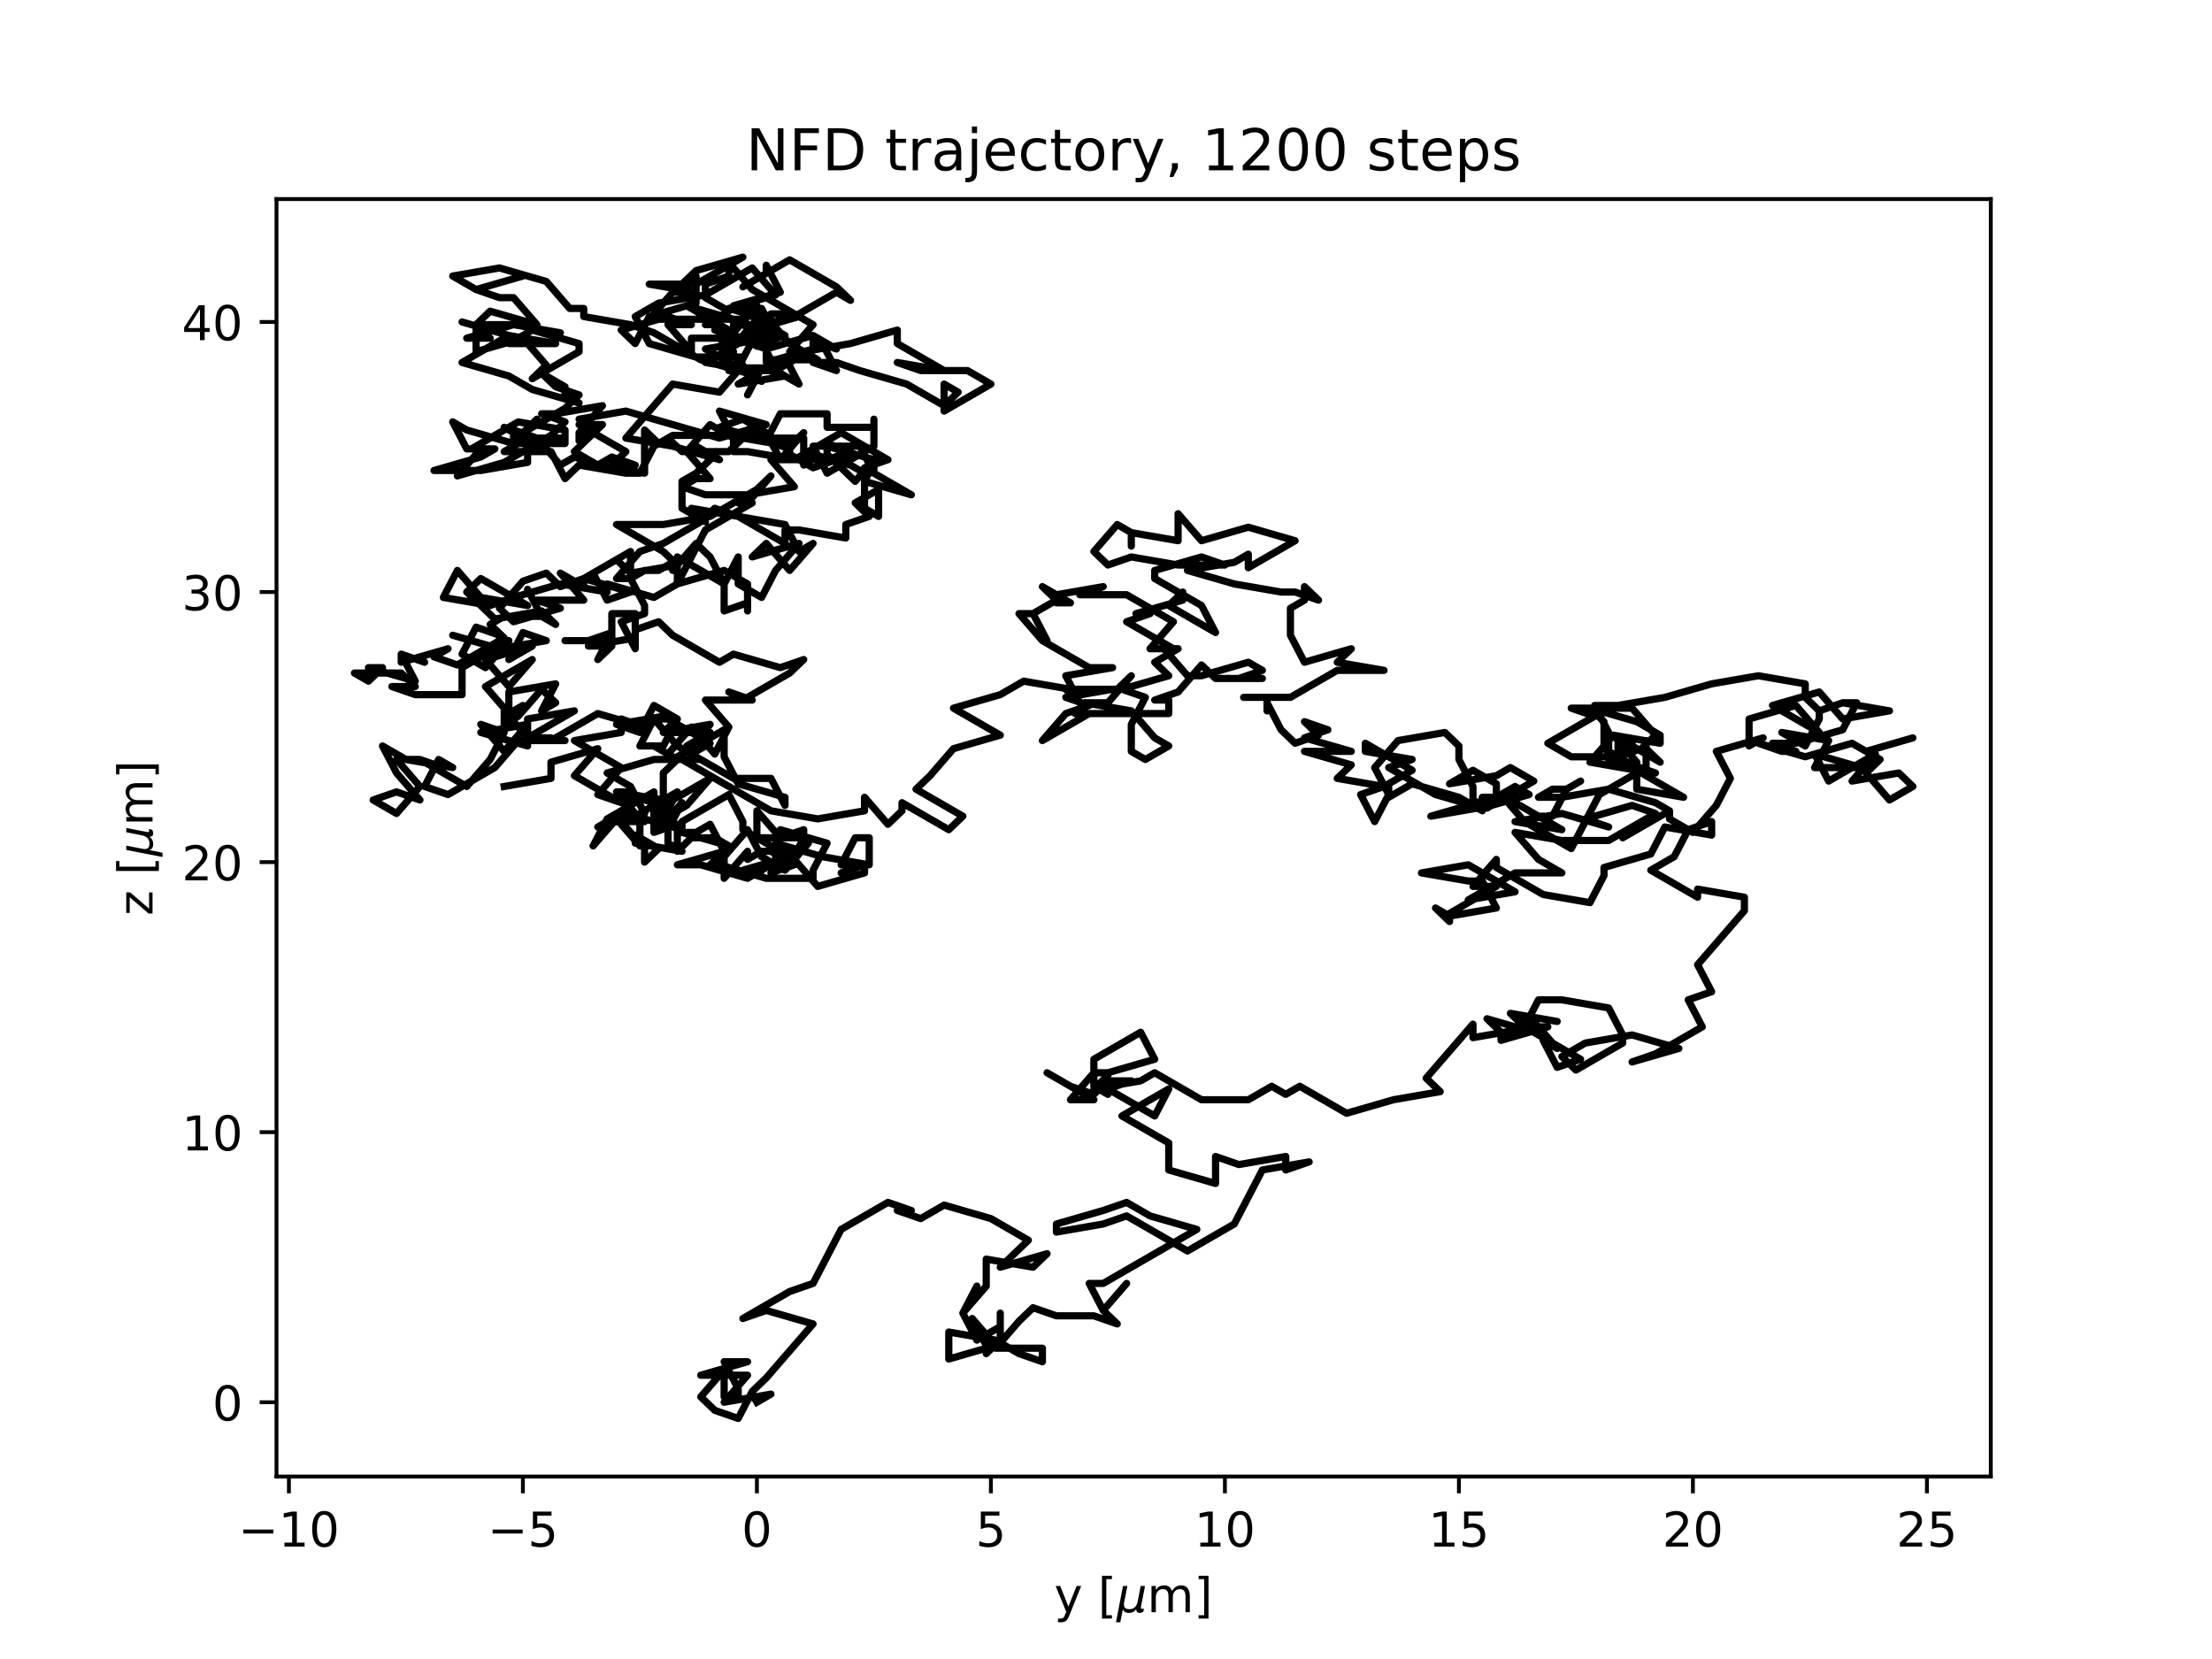 <?xml version="1.0" encoding="utf-8" standalone="no"?>
<!DOCTYPE svg PUBLIC "-//W3C//DTD SVG 1.1//EN"
  "http://www.w3.org/Graphics/SVG/1.1/DTD/svg11.dtd">
<!-- Created with matplotlib (https://matplotlib.org/) -->
<svg height="345.6pt" version="1.1" viewBox="0 0 460.8 345.6" width="460.8pt" xmlns="http://www.w3.org/2000/svg" xmlns:xlink="http://www.w3.org/1999/xlink">
 <defs>
  <style type="text/css">*{stroke-linecap:butt;stroke-linejoin:round;}</style>
 </defs>
 <g id="figure_1">
  <g id="patch_1">
   <path d="M 0 345.6 
L 460.8 345.6 
L 460.8 0 
L 0 0 
z
" style="fill:#ffffff;"/>
  </g>
  <g id="axes_1">
   <g id="patch_2">
    <path d="M 57.6 307.584 
L 414.72 307.584 
L 414.72 41.472 
L 57.6 41.472 
z
" style="fill:#ffffff;"/>
   </g>
   <g id="matplotlib.axis_1">
    <g id="xtick_1">
     <g id="line2d_1">
      <defs>
       <path d="M 0 0 
L 0 3.5 
" id="mfa7bf4c505" style="stroke:#000000;stroke-width:0.8;"/>
      </defs>
      <g>
       <use style="stroke:#000000;stroke-width:0.8;" x="60.184" xlink:href="#mfa7bf4c505" y="307.584"/>
      </g>
     </g>
     <g id="text_1">
      <!-- −10 -->
      <g transform="translate(49.631 322.182)scale(0.1 -0.1)">
       <defs>
        <path d="M 10.594 35.5 
L 73.188 35.5 
L 73.188 27.203 
L 10.594 27.203 
z
" id="DejaVuSans-8722"/>
        <path d="M 12.406 8.297 
L 28.516 8.297 
L 28.516 63.922 
L 10.984 60.406 
L 10.984 69.391 
L 28.422 72.906 
L 38.281 72.906 
L 38.281 8.297 
L 54.391 8.297 
L 54.391 0 
L 12.406 0 
z
" id="DejaVuSans-49"/>
        <path d="M 31.781 66.406 
Q 24.172 66.406 20.328 58.906 
Q 16.5 51.422 16.5 36.375 
Q 16.5 21.391 20.328 13.891 
Q 24.172 6.391 31.781 6.391 
Q 39.453 6.391 43.281 13.891 
Q 47.125 21.391 47.125 36.375 
Q 47.125 51.422 43.281 58.906 
Q 39.453 66.406 31.781 66.406 
z
M 31.781 74.219 
Q 44.047 74.219 50.516 64.516 
Q 56.984 54.828 56.984 36.375 
Q 56.984 17.969 50.516 8.266 
Q 44.047 -1.422 31.781 -1.422 
Q 19.531 -1.422 13.062 8.266 
Q 6.594 17.969 6.594 36.375 
Q 6.594 54.828 13.062 64.516 
Q 19.531 74.219 31.781 74.219 
z
" id="DejaVuSans-48"/>
       </defs>
       <use xlink:href="#DejaVuSans-8722"/>
       <use x="83.789" xlink:href="#DejaVuSans-49"/>
       <use x="147.412" xlink:href="#DejaVuSans-48"/>
      </g>
     </g>
    </g>
    <g id="xtick_2">
     <g id="line2d_2">
      <g>
       <use style="stroke:#000000;stroke-width:0.8;" x="108.931" xlink:href="#mfa7bf4c505" y="307.584"/>
      </g>
     </g>
     <g id="text_2">
      <!-- −5 -->
      <g transform="translate(101.559 322.182)scale(0.1 -0.1)">
       <defs>
        <path d="M 10.797 72.906 
L 49.516 72.906 
L 49.516 64.594 
L 19.828 64.594 
L 19.828 46.734 
Q 21.969 47.469 24.109 47.828 
Q 26.266 48.188 28.422 48.188 
Q 40.625 48.188 47.75 41.5 
Q 54.891 34.812 54.891 23.391 
Q 54.891 11.625 47.562 5.094 
Q 40.234 -1.422 26.906 -1.422 
Q 22.312 -1.422 17.547 -0.641 
Q 12.797 0.141 7.719 1.703 
L 7.719 11.625 
Q 12.109 9.234 16.797 8.062 
Q 21.484 6.891 26.703 6.891 
Q 35.156 6.891 40.078 11.328 
Q 45.016 15.766 45.016 23.391 
Q 45.016 31 40.078 35.438 
Q 35.156 39.891 26.703 39.891 
Q 22.75 39.891 18.812 39.016 
Q 14.891 38.141 10.797 36.281 
z
" id="DejaVuSans-53"/>
       </defs>
       <use xlink:href="#DejaVuSans-8722"/>
       <use x="83.789" xlink:href="#DejaVuSans-53"/>
      </g>
     </g>
    </g>
    <g id="xtick_3">
     <g id="line2d_3">
      <g>
       <use style="stroke:#000000;stroke-width:0.8;" x="157.677" xlink:href="#mfa7bf4c505" y="307.584"/>
      </g>
     </g>
     <g id="text_3">
      <!-- 0 -->
      <g transform="translate(154.496 322.182)scale(0.1 -0.1)">
       <use xlink:href="#DejaVuSans-48"/>
      </g>
     </g>
    </g>
    <g id="xtick_4">
     <g id="line2d_4">
      <g>
       <use style="stroke:#000000;stroke-width:0.8;" x="206.424" xlink:href="#mfa7bf4c505" y="307.584"/>
      </g>
     </g>
     <g id="text_4">
      <!-- 5 -->
      <g transform="translate(203.243 322.182)scale(0.1 -0.1)">
       <use xlink:href="#DejaVuSans-53"/>
      </g>
     </g>
    </g>
    <g id="xtick_5">
     <g id="line2d_5">
      <g>
       <use style="stroke:#000000;stroke-width:0.8;" x="255.171" xlink:href="#mfa7bf4c505" y="307.584"/>
      </g>
     </g>
     <g id="text_5">
      <!-- 10 -->
      <g transform="translate(248.809 322.182)scale(0.1 -0.1)">
       <use xlink:href="#DejaVuSans-49"/>
       <use x="63.623" xlink:href="#DejaVuSans-48"/>
      </g>
     </g>
    </g>
    <g id="xtick_6">
     <g id="line2d_6">
      <g>
       <use style="stroke:#000000;stroke-width:0.8;" x="303.918" xlink:href="#mfa7bf4c505" y="307.584"/>
      </g>
     </g>
     <g id="text_6">
      <!-- 15 -->
      <g transform="translate(297.556 322.182)scale(0.1 -0.1)">
       <use xlink:href="#DejaVuSans-49"/>
       <use x="63.623" xlink:href="#DejaVuSans-53"/>
      </g>
     </g>
    </g>
    <g id="xtick_7">
     <g id="line2d_7">
      <g>
       <use style="stroke:#000000;stroke-width:0.8;" x="352.665" xlink:href="#mfa7bf4c505" y="307.584"/>
      </g>
     </g>
     <g id="text_7">
      <!-- 20 -->
      <g transform="translate(346.303 322.182)scale(0.1 -0.1)">
       <defs>
        <path d="M 19.188 8.297 
L 53.609 8.297 
L 53.609 0 
L 7.328 0 
L 7.328 8.297 
Q 12.938 14.109 22.625 23.891 
Q 32.328 33.688 34.812 36.531 
Q 39.547 41.844 41.422 45.531 
Q 43.312 49.219 43.312 52.781 
Q 43.312 58.594 39.234 62.25 
Q 35.156 65.922 28.609 65.922 
Q 23.969 65.922 18.812 64.312 
Q 13.672 62.703 7.812 59.422 
L 7.812 69.391 
Q 13.766 71.781 18.938 73 
Q 24.125 74.219 28.422 74.219 
Q 39.75 74.219 46.484 68.547 
Q 53.219 62.891 53.219 53.422 
Q 53.219 48.922 51.531 44.891 
Q 49.859 40.875 45.406 35.406 
Q 44.188 33.984 37.641 27.219 
Q 31.109 20.453 19.188 8.297 
z
" id="DejaVuSans-50"/>
       </defs>
       <use xlink:href="#DejaVuSans-50"/>
       <use x="63.623" xlink:href="#DejaVuSans-48"/>
      </g>
     </g>
    </g>
    <g id="xtick_8">
     <g id="line2d_8">
      <g>
       <use style="stroke:#000000;stroke-width:0.8;" x="401.412" xlink:href="#mfa7bf4c505" y="307.584"/>
      </g>
     </g>
     <g id="text_8">
      <!-- 25 -->
      <g transform="translate(395.05 322.182)scale(0.1 -0.1)">
       <use xlink:href="#DejaVuSans-50"/>
       <use x="63.623" xlink:href="#DejaVuSans-53"/>
      </g>
     </g>
    </g>
    <g id="text_9">
     <!-- y [${\mu}$m] -->
     <g transform="translate(219.61 335.862)scale(0.1 -0.1)">
      <defs>
       <path d="M 32.172 -5.078 
Q 28.375 -14.844 24.75 -17.812 
Q 21.141 -20.797 15.094 -20.797 
L 7.906 -20.797 
L 7.906 -13.281 
L 13.188 -13.281 
Q 16.891 -13.281 18.938 -11.516 
Q 21 -9.766 23.484 -3.219 
L 25.094 0.875 
L 2.984 54.688 
L 12.5 54.688 
L 29.594 11.922 
L 46.688 54.688 
L 56.203 54.688 
z
" id="DejaVuSans-121"/>
       <path id="DejaVuSans-32"/>
       <path d="M 8.594 75.984 
L 29.297 75.984 
L 29.297 69 
L 17.578 69 
L 17.578 -6.203 
L 29.297 -6.203 
L 29.297 -13.188 
L 8.594 -13.188 
z
" id="DejaVuSans-91"/>
       <path d="M -1.312 -20.797 
L 13.375 54.688 
L 22.406 54.688 
L 15.766 20.656 
Q 15.578 19.625 15.422 18.359 
Q 15.281 17.094 15.281 15.828 
Q 15.281 11.281 18.141 8.828 
Q 21 6.391 26.312 6.391 
Q 33.547 6.391 37.984 10.484 
Q 42.438 14.594 44 22.797 
L 50.203 54.688 
L 59.188 54.688 
L 51.031 12.641 
Q 50.828 11.719 50.75 11.031 
Q 50.688 10.359 50.688 9.812 
Q 50.688 8.297 51.297 7.594 
Q 51.906 6.891 53.219 6.891 
Q 53.719 6.891 54.562 7.125 
Q 55.422 7.375 56.984 8.016 
L 55.609 0.781 
Q 53.469 -0.297 51.516 -0.859 
Q 49.562 -1.422 47.703 -1.422 
Q 44.484 -1.422 42.656 0.625 
Q 40.828 2.688 40.828 6.297 
Q 38.094 2.391 34.297 0.484 
Q 30.516 -1.422 25.391 -1.422 
Q 20.844 -1.422 17.453 0.672 
Q 14.062 2.781 12.984 6.203 
L 7.719 -20.797 
z
" id="DejaVuSans-Oblique-956"/>
       <path d="M 52 44.188 
Q 55.375 50.25 60.062 53.125 
Q 64.75 56 71.094 56 
Q 79.641 56 84.281 50.016 
Q 88.922 44.047 88.922 33.016 
L 88.922 0 
L 79.891 0 
L 79.891 32.719 
Q 79.891 40.578 77.094 44.375 
Q 74.312 48.188 68.609 48.188 
Q 61.625 48.188 57.562 43.547 
Q 53.516 38.922 53.516 30.906 
L 53.516 0 
L 44.484 0 
L 44.484 32.719 
Q 44.484 40.625 41.703 44.406 
Q 38.922 48.188 33.109 48.188 
Q 26.219 48.188 22.156 43.531 
Q 18.109 38.875 18.109 30.906 
L 18.109 0 
L 9.078 0 
L 9.078 54.688 
L 18.109 54.688 
L 18.109 46.188 
Q 21.188 51.219 25.484 53.609 
Q 29.781 56 35.688 56 
Q 41.656 56 45.828 52.969 
Q 50 49.953 52 44.188 
z
" id="DejaVuSans-109"/>
       <path d="M 30.422 75.984 
L 30.422 -13.188 
L 9.719 -13.188 
L 9.719 -6.203 
L 21.391 -6.203 
L 21.391 69 
L 9.719 69 
L 9.719 75.984 
z
" id="DejaVuSans-93"/>
      </defs>
      <use transform="translate(0 0.016)" xlink:href="#DejaVuSans-121"/>
      <use transform="translate(59.18 0.016)" xlink:href="#DejaVuSans-32"/>
      <use transform="translate(90.967 0.016)" xlink:href="#DejaVuSans-91"/>
      <use transform="translate(129.98 0.016)" xlink:href="#DejaVuSans-Oblique-956"/>
      <use transform="translate(193.604 0.016)" xlink:href="#DejaVuSans-109"/>
      <use transform="translate(291.016 0.016)" xlink:href="#DejaVuSans-93"/>
     </g>
    </g>
   </g>
   <g id="matplotlib.axis_2">
    <g id="ytick_1">
     <g id="line2d_9">
      <defs>
       <path d="M 0 0 
L -3.5 0 
" id="m116e7dbb3c" style="stroke:#000000;stroke-width:0.8;"/>
      </defs>
      <g>
       <use style="stroke:#000000;stroke-width:0.8;" x="57.6" xlink:href="#m116e7dbb3c" y="292.112"/>
      </g>
     </g>
     <g id="text_10">
      <!-- 0 -->
      <g transform="translate(44.237 295.912)scale(0.1 -0.1)">
       <use xlink:href="#DejaVuSans-48"/>
      </g>
     </g>
    </g>
    <g id="ytick_2">
     <g id="line2d_10">
      <g>
       <use style="stroke:#000000;stroke-width:0.8;" x="57.6" xlink:href="#m116e7dbb3c" y="235.852"/>
      </g>
     </g>
     <g id="text_11">
      <!-- 10 -->
      <g transform="translate(37.875 239.651)scale(0.1 -0.1)">
       <use xlink:href="#DejaVuSans-49"/>
       <use x="63.623" xlink:href="#DejaVuSans-48"/>
      </g>
     </g>
    </g>
    <g id="ytick_3">
     <g id="line2d_11">
      <g>
       <use style="stroke:#000000;stroke-width:0.8;" x="57.6" xlink:href="#m116e7dbb3c" y="179.591"/>
      </g>
     </g>
     <g id="text_12">
      <!-- 20 -->
      <g transform="translate(37.875 183.391)scale(0.1 -0.1)">
       <use xlink:href="#DejaVuSans-50"/>
       <use x="63.623" xlink:href="#DejaVuSans-48"/>
      </g>
     </g>
    </g>
    <g id="ytick_4">
     <g id="line2d_12">
      <g>
       <use style="stroke:#000000;stroke-width:0.8;" x="57.6" xlink:href="#m116e7dbb3c" y="123.331"/>
      </g>
     </g>
     <g id="text_13">
      <!-- 30 -->
      <g transform="translate(37.875 127.13)scale(0.1 -0.1)">
       <defs>
        <path d="M 40.578 39.312 
Q 47.656 37.797 51.625 33 
Q 55.609 28.219 55.609 21.188 
Q 55.609 10.406 48.188 4.484 
Q 40.766 -1.422 27.094 -1.422 
Q 22.516 -1.422 17.656 -0.516 
Q 12.797 0.391 7.625 2.203 
L 7.625 11.719 
Q 11.719 9.328 16.594 8.109 
Q 21.484 6.891 26.812 6.891 
Q 36.078 6.891 40.938 10.547 
Q 45.797 14.203 45.797 21.188 
Q 45.797 27.641 41.281 31.266 
Q 36.766 34.906 28.719 34.906 
L 20.219 34.906 
L 20.219 43.016 
L 29.109 43.016 
Q 36.375 43.016 40.234 45.922 
Q 44.094 48.828 44.094 54.297 
Q 44.094 59.906 40.109 62.906 
Q 36.141 65.922 28.719 65.922 
Q 24.656 65.922 20.016 65.031 
Q 15.375 64.156 9.812 62.312 
L 9.812 71.094 
Q 15.438 72.656 20.344 73.438 
Q 25.25 74.219 29.594 74.219 
Q 40.828 74.219 47.359 69.109 
Q 53.906 64.016 53.906 55.328 
Q 53.906 49.266 50.438 45.094 
Q 46.969 40.922 40.578 39.312 
z
" id="DejaVuSans-51"/>
       </defs>
       <use xlink:href="#DejaVuSans-51"/>
       <use x="63.623" xlink:href="#DejaVuSans-48"/>
      </g>
     </g>
    </g>
    <g id="ytick_5">
     <g id="line2d_13">
      <g>
       <use style="stroke:#000000;stroke-width:0.8;" x="57.6" xlink:href="#m116e7dbb3c" y="67.071"/>
      </g>
     </g>
     <g id="text_14">
      <!-- 40 -->
      <g transform="translate(37.875 70.87)scale(0.1 -0.1)">
       <defs>
        <path d="M 37.797 64.312 
L 12.891 25.391 
L 37.797 25.391 
z
M 35.203 72.906 
L 47.609 72.906 
L 47.609 25.391 
L 58.016 25.391 
L 58.016 17.188 
L 47.609 17.188 
L 47.609 0 
L 37.797 0 
L 37.797 17.188 
L 4.891 17.188 
L 4.891 26.703 
z
" id="DejaVuSans-52"/>
       </defs>
       <use xlink:href="#DejaVuSans-52"/>
       <use x="63.623" xlink:href="#DejaVuSans-48"/>
      </g>
     </g>
    </g>
    <g id="text_15">
     <!-- z [${\mu}$m] -->
     <g transform="translate(31.775 190.728)rotate(-90)scale(0.1 -0.1)">
      <defs>
       <path d="M 5.516 54.688 
L 48.188 54.688 
L 48.188 46.484 
L 14.406 7.172 
L 48.188 7.172 
L 48.188 0 
L 4.297 0 
L 4.297 8.203 
L 38.094 47.516 
L 5.516 47.516 
z
" id="DejaVuSans-122"/>
      </defs>
      <use transform="translate(0 0.016)" xlink:href="#DejaVuSans-122"/>
      <use transform="translate(52.49 0.016)" xlink:href="#DejaVuSans-32"/>
      <use transform="translate(84.277 0.016)" xlink:href="#DejaVuSans-91"/>
      <use transform="translate(123.291 0.016)" xlink:href="#DejaVuSans-Oblique-956"/>
      <use transform="translate(186.914 0.016)" xlink:href="#DejaVuSans-109"/>
      <use transform="translate(284.326 0.016)" xlink:href="#DejaVuSans-93"/>
     </g>
    </g>
   </g>
   <g id="line2d_14">
    <path clip-path="url(#pdee2e9997c)" d="M 157.677 292.112 
L 160.602 290.425 
L 150.853 292.112 
L 155.728 286.486 
L 145.978 286.486 
L 155.728 283.673 
L 150.853 283.673 
L 153.778 289.299 
L 153.778 290.987 
L 150.853 290.987 
L 150.853 285.361 
L 145.978 290.987 
L 148.903 293.8 
L 153.778 295.488 
L 156.703 289.862 
L 159.627 287.049 
L 169.377 275.797 
L 159.627 272.984 
L 154.753 274.672 
L 164.502 269.046 
L 169.377 267.358 
L 175.226 256.106 
L 184.976 250.48 
L 189.85 252.167 
L 186.926 252.167 
L 191.8 253.855 
L 196.675 251.042 
L 206.424 253.855 
L 214.224 258.356 
L 208.374 263.982 
L 218.124 261.169 
L 215.199 263.982 
L 205.449 262.294 
L 205.449 267.92 
L 205.449 267.92 
L 200.575 273.546 
L 203.5 267.92 
L 200.575 273.546 
L 203.5 279.172 
L 208.374 276.359 
L 208.374 273.546 
L 208.374 279.172 
L 205.449 281.985 
L 205.449 280.298 
L 202.525 274.672 
L 207.399 280.298 
L 197.65 283.111 
L 197.65 277.485 
L 207.399 279.172 
L 212.274 281.985 
L 217.149 283.673 
L 217.149 280.86 
L 207.399 280.86 
L 212.274 275.234 
L 215.199 272.421 
L 220.074 274.109 
L 227.873 274.109 
L 232.748 275.797 
L 229.823 272.984 
L 234.698 267.358 
L 229.823 272.984 
L 226.898 267.358 
L 229.823 267.358 
L 249.322 256.106 
L 239.572 253.293 
L 234.698 250.48 
L 229.823 252.167 
L 220.074 254.98 
L 220.074 256.668 
L 229.823 254.98 
L 234.698 253.293 
L 247.372 260.607 
L 257.121 254.98 
L 262.971 243.728 
L 272.72 242.041 
L 267.846 243.728 
L 267.846 240.915 
L 258.096 242.603 
L 253.221 240.915 
L 253.221 246.541 
L 243.472 243.728 
L 243.472 238.102 
L 233.723 232.476 
L 243.472 226.85 
L 240.547 232.476 
L 230.798 226.85 
L 235.673 225.162 
L 230.798 225.162 
L 230.798 227.975 
L 227.873 226.288 
L 227.873 220.662 
L 237.622 215.036 
L 240.547 220.662 
L 230.798 223.475 
L 227.873 223.475 
L 222.998 229.101 
L 227.873 229.101 
L 218.124 223.475 
L 222.998 226.288 
L 227.873 227.975 
L 230.798 225.162 
L 227.873 226.85 
L 230.798 224.037 
L 227.873 226.85 
L 237.622 225.162 
L 240.547 223.475 
L 250.297 229.101 
L 260.046 229.101 
L 264.921 226.288 
L 267.846 227.975 
L 270.77 226.288 
L 280.52 231.914 
L 290.269 229.101 
L 300.018 227.413 
L 297.094 224.6 
L 306.843 213.348 
L 306.843 216.161 
L 316.592 214.473 
L 319.517 212.785 
L 324.392 218.411 
L 321.467 216.723 
L 324.392 222.349 
L 329.267 220.662 
L 319.517 215.036 
L 309.768 212.223 
L 312.693 215.036 
L 312.693 216.723 
L 322.442 213.91 
L 319.517 213.91 
L 314.643 211.097 
L 324.392 212.785 
L 314.643 211.097 
L 317.567 213.91 
L 320.492 208.284 
L 325.367 208.284 
L 335.116 209.972 
L 338.041 215.598 
L 338.041 217.286 
L 328.292 222.912 
L 325.367 220.099 
L 330.242 217.286 
L 339.991 215.598 
L 349.74 218.411 
L 339.991 221.224 
L 344.866 219.536 
L 354.615 213.91 
L 351.69 208.284 
L 356.565 206.596 
L 353.64 200.97 
L 363.389 189.718 
L 363.389 186.905 
L 353.64 185.217 
L 353.64 186.905 
L 343.891 181.279 
L 348.765 178.466 
L 351.69 172.84 
L 356.565 171.152 
L 356.565 173.965 
L 346.816 172.278 
L 343.891 177.904 
L 334.141 180.717 
L 334.141 182.404 
L 331.217 188.031 
L 321.467 186.343 
L 311.718 180.717 
L 311.718 179.029 
L 306.843 184.655 
L 311.718 184.655 
L 301.968 190.281 
L 301.968 191.969 
L 299.044 189.156 
L 299.044 189.156 
L 301.968 190.844 
L 311.718 189.156 
L 308.793 183.53 
L 305.868 183.53 
L 296.119 181.842 
L 305.868 180.154 
L 315.617 185.78 
L 305.868 187.468 
L 315.617 181.842 
L 325.367 181.842 
L 320.492 179.029 
L 315.617 173.403 
L 325.367 175.091 
L 335.116 175.091 
L 344.866 169.465 
L 339.991 167.777 
L 330.242 170.59 
L 335.116 172.278 
L 325.367 169.465 
L 315.617 171.152 
L 325.367 172.84 
L 315.617 167.214 
L 320.492 170.027 
L 323.417 170.027 
L 326.342 164.401 
L 329.267 162.713 
L 326.342 164.401 
L 323.417 164.401 
L 320.492 166.089 
L 325.367 166.089 
L 335.116 164.401 
L 344.866 167.214 
L 347.79 168.902 
L 338.041 174.528 
L 347.79 168.902 
L 347.79 170.59 
L 352.665 173.403 
L 357.54 167.777 
L 357.54 167.777 
L 360.465 162.151 
L 357.54 156.525 
L 367.289 153.712 
L 364.364 155.399 
L 364.364 149.773 
L 374.114 146.96 
L 378.989 152.586 
L 369.239 146.96 
L 378.989 144.147 
L 383.863 149.773 
L 393.613 148.086 
L 383.863 146.398 
L 386.788 146.398 
L 383.863 152.024 
L 374.114 154.837 
L 369.239 154.837 
L 374.114 156.525 
L 371.189 156.525 
L 366.314 154.837 
L 376.064 157.65 
L 385.813 154.837 
L 388.738 156.525 
L 398.487 153.712 
L 388.738 156.525 
L 391.663 158.212 
L 388.738 161.025 
L 393.613 166.652 
L 398.487 163.839 
L 395.562 161.025 
L 385.813 162.713 
L 390.688 157.087 
L 380.938 162.713 
L 378.014 157.087 
L 387.763 159.9 
L 378.014 159.9 
L 380.938 154.274 
L 371.189 152.586 
L 376.064 155.399 
L 378.989 149.773 
L 378.989 148.086 
L 383.863 146.398 
L 378.989 148.086 
L 376.064 145.273 
L 376.064 142.46 
L 366.314 140.772 
L 356.565 142.46 
L 346.816 145.273 
L 337.066 146.96 
L 332.191 146.96 
L 335.116 152.586 
L 335.116 158.212 
L 344.866 161.025 
L 339.991 159.338 
L 339.991 159.338 
L 337.066 157.65 
L 337.066 154.837 
L 339.991 154.837 
L 337.066 157.65 
L 341.941 155.962 
L 344.866 153.149 
L 339.991 147.523 
L 327.317 147.523 
L 332.191 149.211 
L 322.442 154.837 
L 327.317 157.65 
L 337.066 157.65 
L 334.141 155.962 
L 334.141 150.336 
L 331.217 147.523 
L 340.966 150.336 
L 345.841 153.149 
L 345.841 154.837 
L 336.091 153.149 
L 340.966 158.775 
L 340.966 164.401 
L 350.715 166.089 
L 340.966 160.463 
L 331.217 158.775 
L 336.091 153.149 
L 345.841 158.775 
L 342.916 155.962 
L 342.916 154.274 
L 342.916 159.9 
L 333.166 165.526 
L 327.317 176.778 
L 317.567 171.152 
L 312.693 165.526 
L 307.818 167.214 
L 298.069 170.027 
L 307.818 168.339 
L 315.617 163.839 
L 318.542 165.526 
L 308.793 168.339 
L 299.044 165.526 
L 289.294 159.9 
L 294.169 158.212 
L 284.419 156.525 
L 284.419 154.837 
L 294.169 160.463 
L 289.294 163.276 
L 289.294 166.089 
L 289.294 166.089 
L 294.169 163.276 
L 303.918 166.089 
L 308.793 168.902 
L 308.793 166.089 
L 311.718 166.089 
L 311.718 163.276 
L 306.843 160.463 
L 301.968 163.276 
L 311.718 161.588 
L 314.643 159.9 
L 319.517 162.713 
L 309.768 168.339 
L 306.843 166.652 
L 306.843 163.839 
L 303.918 158.212 
L 303.918 155.399 
L 300.993 152.586 
L 291.244 154.274 
L 286.369 159.9 
L 289.294 165.526 
L 286.369 171.152 
L 283.445 165.526 
L 288.319 163.839 
L 278.57 162.151 
L 281.495 159.338 
L 271.745 156.525 
L 281.495 156.525 
L 271.745 153.712 
L 276.62 152.024 
L 271.745 150.336 
L 274.67 153.149 
L 269.795 154.837 
L 266.871 152.024 
L 263.946 146.398 
L 263.946 148.086 
L 263.946 145.273 
L 259.071 145.273 
L 268.82 145.273 
L 278.57 139.647 
L 288.319 139.647 
L 278.57 137.959 
L 281.495 135.146 
L 271.745 137.959 
L 268.82 132.333 
L 268.82 126.707 
L 271.745 125.019 
L 271.745 122.206 
L 274.67 125.019 
L 269.795 123.331 
L 266.871 123.331 
L 257.121 121.643 
L 247.372 118.83 
L 257.121 117.142 
L 260.046 115.455 
L 260.046 118.268 
L 269.795 112.641 
L 260.046 109.828 
L 250.297 112.641 
L 245.422 107.015 
L 245.422 112.641 
L 235.673 110.954 
L 235.673 113.767 
L 235.673 110.954 
L 232.748 109.266 
L 227.873 114.892 
L 227.873 114.892 
L 230.798 117.705 
L 235.673 116.017 
L 245.422 117.705 
L 255.171 117.705 
L 250.297 116.017 
L 240.547 118.83 
L 240.547 120.518 
L 250.297 126.144 
L 253.221 131.77 
L 243.472 126.144 
L 246.397 123.331 
L 246.397 125.019 
L 236.647 127.832 
L 236.647 127.832 
L 239.572 127.832 
L 234.698 129.52 
L 244.447 135.146 
L 239.572 135.146 
L 244.447 129.52 
L 234.698 123.894 
L 224.948 123.894 
L 229.823 122.206 
L 220.074 123.894 
L 220.074 125.581 
L 222.998 125.581 
L 217.149 122.206 
L 220.074 125.019 
L 215.199 127.832 
L 218.124 133.458 
L 215.199 127.832 
L 212.274 127.832 
L 217.149 133.458 
L 226.898 139.084 
L 231.773 139.084 
L 222.023 140.772 
L 224.948 146.398 
L 222.023 143.585 
L 231.773 143.585 
L 222.023 145.273 
L 226.898 146.96 
L 222.023 148.648 
L 217.149 154.274 
L 226.898 148.648 
L 223.973 148.648 
L 243.472 148.648 
L 243.472 145.835 
L 240.547 145.835 
L 245.422 144.147 
L 250.297 138.521 
L 253.221 141.334 
L 262.971 141.334 
L 258.096 141.334 
L 262.971 139.647 
L 260.046 137.959 
L 250.297 140.772 
L 250.297 140.772 
L 247.372 140.772 
L 242.497 135.146 
L 245.422 135.146 
L 240.547 137.959 
L 243.472 140.772 
L 233.723 143.585 
L 238.597 145.273 
L 235.673 150.899 
L 235.673 156.525 
L 238.597 158.212 
L 243.472 155.399 
L 240.547 153.712 
L 235.673 148.086 
L 225.923 146.398 
L 230.798 146.398 
L 235.673 140.772 
L 232.748 143.585 
L 222.998 143.585 
L 213.249 141.897 
L 208.374 144.71 
L 198.625 147.523 
L 208.374 153.149 
L 198.625 155.962 
L 193.75 161.588 
L 190.825 164.401 
L 200.575 170.027 
L 197.65 172.84 
L 187.901 167.214 
L 187.901 168.902 
L 184.976 171.715 
L 180.101 166.089 
L 180.101 168.902 
L 170.352 170.59 
L 160.602 168.902 
L 141.103 157.65 
L 150.853 152.024 
L 150.853 157.65 
L 153.778 163.276 
L 163.527 166.089 
L 163.527 167.777 
L 160.602 162.151 
L 152.803 162.151 
L 143.053 156.525 
L 147.928 150.899 
L 138.179 152.586 
L 141.103 149.773 
L 138.179 155.399 
L 133.304 155.399 
L 136.229 149.773 
L 141.103 149.773 
L 138.179 152.586 
L 147.928 152.586 
L 143.053 155.399 
L 147.928 153.712 
L 145.003 156.525 
L 147.928 154.837 
L 138.179 149.211 
L 128.429 150.899 
L 133.304 152.586 
L 136.229 146.96 
L 141.103 149.773 
L 136.229 149.773 
L 141.103 155.399 
L 145.978 158.212 
L 136.229 158.212 
L 126.479 161.025 
L 131.354 163.839 
L 134.279 169.465 
L 124.53 172.278 
L 129.404 169.465 
L 134.279 171.152 
L 129.404 171.152 
L 134.279 176.778 
L 134.279 179.591 
L 134.279 179.591 
L 137.204 176.778 
L 132.329 173.965 
L 132.329 175.653 
L 142.078 177.341 
L 142.078 177.341 
L 139.154 175.653 
L 139.154 172.84 
L 142.078 167.214 
L 137.204 172.84 
L 137.204 167.214 
L 140.129 165.526 
L 137.204 171.152 
L 142.078 172.84 
L 132.329 170.027 
L 142.078 172.84 
L 142.078 171.152 
L 151.828 165.526 
L 154.753 171.152 
L 154.753 172.84 
L 164.502 178.466 
L 161.577 178.466 
L 164.502 180.154 
L 167.427 174.528 
L 167.427 172.84 
L 162.552 174.528 
L 157.677 168.902 
L 157.677 174.528 
L 167.427 174.528 
L 162.552 172.84 
L 172.302 175.653 
L 169.377 181.279 
L 169.377 182.967 
L 159.627 182.967 
L 149.878 180.154 
L 159.627 182.967 
L 154.753 181.279 
L 164.502 178.466 
L 161.577 175.653 
L 171.327 178.466 
L 181.076 180.154 
L 181.076 174.528 
L 178.151 174.528 
L 175.226 180.154 
L 180.101 180.154 
L 175.226 181.842 
L 180.101 180.154 
L 180.101 181.842 
L 170.352 184.655 
L 165.477 179.029 
L 160.602 181.842 
L 165.477 180.154 
L 160.602 177.341 
L 163.527 177.341 
L 158.652 177.341 
L 155.728 179.029 
L 155.728 177.341 
L 150.853 182.967 
L 150.853 177.341 
L 141.103 180.154 
L 145.978 180.154 
L 155.728 182.967 
L 168.402 175.653 
L 163.527 181.279 
L 158.652 178.466 
L 155.728 172.84 
L 150.853 178.466 
L 147.928 180.154 
L 150.853 177.341 
L 147.928 171.715 
L 145.003 173.403 
L 142.078 173.403 
L 151.828 176.216 
L 148.903 174.528 
L 144.028 174.528 
L 141.103 177.341 
L 141.103 171.715 
L 136.229 173.403 
L 136.229 164.964 
L 126.479 170.59 
L 123.555 176.216 
L 128.429 170.59 
L 133.304 176.216 
L 133.304 170.59 
L 128.429 164.964 
L 131.354 164.964 
L 131.354 170.59 
L 141.103 164.964 
L 138.179 170.59 
L 143.053 167.777 
L 147.928 162.151 
L 138.179 167.777 
L 128.429 164.964 
L 138.179 166.652 
L 138.179 161.025 
L 141.103 158.212 
L 136.229 155.399 
L 139.154 157.087 
L 144.028 151.461 
L 148.903 157.087 
L 151.828 151.461 
L 146.953 145.835 
L 156.703 145.835 
L 151.828 144.147 
L 154.753 145.835 
L 164.502 140.209 
L 167.427 137.396 
L 162.552 139.084 
L 152.803 136.271 
L 149.878 137.959 
L 140.129 132.333 
L 137.204 129.52 
L 132.329 131.207 
L 132.329 132.895 
L 122.58 134.583 
L 127.454 134.583 
L 124.53 137.396 
L 127.454 131.77 
L 122.58 133.458 
L 117.705 133.458 
L 127.454 133.458 
L 127.454 127.832 
L 132.329 127.832 
L 132.329 135.146 
L 129.404 129.52 
L 134.279 127.832 
L 134.279 126.144 
L 131.354 120.518 
L 128.429 120.518 
L 133.304 114.892 
L 138.179 113.204 
L 145.978 108.703 
L 148.903 105.89 
L 153.778 107.578 
L 144.028 105.89 
L 146.953 108.703 
L 142.078 105.89 
L 142.078 100.264 
L 145.003 98.576 
L 147.928 95.763 
L 145.003 92.95 
L 149.878 95.763 
L 140.129 92.95 
L 130.379 91.263 
L 140.129 80.01 
L 149.878 81.698 
L 154.753 76.072 
L 149.878 70.446 
L 152.803 73.259 
L 149.878 67.633 
L 146.953 67.633 
L 151.828 64.82 
L 146.953 62.007 
L 146.953 59.194 
L 151.828 57.506 
L 151.828 54.693 
L 156.703 60.319 
L 166.452 65.945 
L 156.703 68.758 
L 159.627 65.945 
L 164.502 71.571 
L 167.427 73.259 
L 164.502 73.259 
L 169.377 67.633 
L 164.502 64.82 
L 164.502 66.508 
L 174.251 60.882 
L 177.176 62.57 
L 174.251 59.757 
L 164.502 54.131 
L 154.753 59.757 
L 159.627 56.944 
L 159.627 55.256 
L 162.552 60.882 
L 152.803 63.695 
L 157.677 65.383 
L 160.602 68.196 
L 163.527 65.383 
L 160.602 65.383 
L 157.677 68.196 
L 152.803 66.508 
L 152.803 69.321 
L 143.053 63.695 
L 143.053 63.695 
L 152.803 66.508 
L 157.677 69.321 
L 160.602 74.947 
L 170.352 74.947 
L 167.427 73.259 
L 177.176 71.571 
L 186.926 68.758 
L 186.926 71.571 
L 196.675 77.197 
L 186.926 75.51 
L 191.8 77.197 
L 201.55 77.197 
L 206.424 80.01 
L 196.675 85.636 
L 196.675 80.01 
L 199.6 81.698 
L 196.675 84.511 
L 188.875 80.01 
L 179.126 77.197 
L 179.126 77.197 
L 174.251 75.51 
L 169.377 75.51 
L 174.251 77.197 
L 171.327 71.571 
L 161.577 77.197 
L 156.703 77.197 
L 146.953 75.51 
L 156.703 69.884 
L 159.627 72.697 
L 159.627 75.51 
L 169.377 72.697 
L 169.377 71.009 
L 174.251 72.697 
L 169.377 69.884 
L 159.627 72.697 
L 154.753 71.009 
L 157.677 69.321 
L 157.677 72.134 
L 157.677 66.508 
L 152.803 72.134 
L 152.803 69.321 
L 157.677 63.695 
L 154.753 66.508 
L 135.254 66.508 
L 140.129 60.882 
L 145.003 60.882 
L 135.254 59.194 
L 145.003 59.194 
L 154.753 53.568 
L 145.003 56.381 
L 142.078 59.194 
L 145.003 57.506 
L 145.003 63.132 
L 135.254 65.945 
L 132.329 71.571 
L 129.404 68.758 
L 139.154 65.945 
L 144.028 67.633 
L 139.154 67.633 
L 144.028 73.259 
L 144.028 70.446 
L 153.778 70.446 
L 148.903 68.758 
L 158.652 71.571 
L 163.527 69.884 
L 153.778 64.257 
L 158.652 64.257 
L 161.577 69.884 
L 158.652 69.884 
L 161.577 67.071 
L 151.828 64.257 
L 161.577 61.444 
L 156.703 55.818 
L 146.953 61.444 
L 137.204 63.132 
L 132.329 65.945 
L 135.254 71.571 
L 145.003 74.384 
L 154.753 74.384 
L 151.828 77.197 
L 161.577 77.197 
L 166.452 80.01 
L 163.527 74.384 
L 153.778 80.01 
L 163.527 78.323 
L 158.652 76.635 
L 155.728 82.261 
L 158.652 76.635 
L 153.778 76.635 
L 156.703 78.323 
L 146.953 72.697 
L 156.703 71.009 
L 153.778 76.635 
L 158.652 79.448 
L 155.728 77.76 
L 145.978 74.947 
L 145.978 74.947 
L 136.229 69.321 
L 131.354 67.633 
L 121.605 65.945 
L 121.605 64.257 
L 118.68 64.257 
L 113.805 58.631 
L 104.056 55.818 
L 94.306 57.506 
L 99.181 60.319 
L 108.931 57.506 
L 99.181 60.319 
L 104.056 62.007 
L 106.981 62.007 
L 111.855 67.633 
L 102.106 64.82 
L 99.181 67.633 
L 102.106 70.446 
L 97.231 70.446 
L 106.981 67.633 
L 116.73 69.321 
L 106.981 67.633 
L 99.181 67.633 
L 99.181 73.259 
L 108.931 70.446 
L 113.805 76.072 
L 110.88 78.885 
L 120.63 73.259 
L 120.63 71.571 
L 110.88 68.758 
L 106.006 71.571 
L 115.755 71.571 
L 106.006 69.884 
L 96.256 67.071 
L 106.006 69.884 
L 96.256 75.51 
L 106.006 78.323 
L 110.88 81.136 
L 120.63 83.949 
L 117.705 82.261 
L 117.705 80.573 
L 112.83 77.76 
L 115.755 80.573 
L 120.63 82.261 
L 117.705 85.074 
L 107.956 90.7 
L 107.956 90.7 
L 105.031 89.012 
L 109.905 90.7 
L 109.905 96.326 
L 100.156 98.014 
L 90.407 98.014 
L 100.156 95.201 
L 103.081 93.513 
L 98.206 93.513 
L 107.956 87.887 
L 117.705 89.575 
L 117.705 92.388 
L 107.956 92.388 
L 105.031 94.076 
L 114.78 94.076 
L 117.705 99.702 
L 120.63 96.889 
L 130.379 98.576 
L 133.304 98.576 
L 136.229 92.95 
L 139.154 91.263 
L 142.078 94.076 
L 151.828 94.076 
L 154.753 91.263 
L 164.502 92.95 
L 167.427 90.137 
L 162.552 95.763 
L 159.627 90.137 
L 154.753 87.324 
L 149.878 89.012 
L 159.627 91.825 
L 164.502 91.825 
L 164.502 94.638 
L 169.377 97.451 
L 174.251 95.763 
L 177.176 94.076 
L 172.302 92.388 
L 177.176 94.076 
L 172.302 95.763 
L 175.226 95.763 
L 160.602 95.763 
L 165.477 101.389 
L 155.728 103.077 
L 155.728 104.765 
L 160.602 99.139 
L 157.677 101.952 
L 147.928 107.578 
L 138.179 109.266 
L 128.429 109.266 
L 138.179 114.892 
L 141.103 117.705 
L 131.354 119.393 
L 128.429 116.58 
L 123.555 119.393 
L 126.479 125.019 
L 131.354 123.331 
L 121.605 120.518 
L 121.605 122.206 
L 116.73 119.393 
L 121.605 125.019 
L 111.855 125.019 
L 116.73 126.707 
L 106.981 129.52 
L 104.056 126.707 
L 108.931 121.081 
L 113.805 119.393 
L 116.73 122.206 
L 121.605 120.518 
L 131.354 114.892 
L 131.354 120.518 
L 134.279 118.83 
L 137.204 118.83 
L 140.129 117.142 
L 140.129 118.83 
L 140.129 118.83 
L 145.003 113.204 
L 147.928 116.017 
L 150.853 121.643 
L 153.778 116.017 
L 153.778 121.643 
L 158.652 124.456 
L 161.577 118.83 
L 166.452 113.204 
L 156.703 116.017 
L 159.627 113.204 
L 164.502 118.83 
L 169.377 113.204 
L 166.452 114.892 
L 163.527 109.266 
L 153.778 107.578 
L 163.527 113.204 
L 163.527 110.391 
L 166.452 110.391 
L 176.201 112.079 
L 176.201 109.266 
L 181.076 107.578 
L 178.151 104.765 
L 183.026 101.952 
L 183.026 107.578 
L 180.101 105.89 
L 180.101 100.264 
L 189.85 103.077 
L 180.101 97.451 
L 184.976 95.763 
L 175.226 90.137 
L 165.477 95.763 
L 155.728 94.076 
L 152.803 94.076 
L 152.803 91.263 
L 149.878 85.636 
L 159.627 88.449 
L 149.878 91.263 
L 130.379 85.636 
L 120.63 87.324 
L 123.555 89.012 
L 120.63 91.825 
L 120.63 90.137 
L 125.504 84.511 
L 115.755 86.199 
L 112.83 86.199 
L 117.705 87.887 
L 114.78 90.7 
L 105.031 96.326 
L 95.281 99.139 
L 100.156 93.513 
L 97.231 93.513 
L 94.306 87.887 
L 97.231 89.575 
L 106.981 92.388 
L 106.981 89.575 
L 111.855 91.263 
L 111.855 91.263 
L 116.73 91.263 
L 111.855 92.95 
L 108.931 90.137 
L 111.855 87.324 
L 106.981 92.95 
L 106.981 91.263 
L 111.855 91.263 
L 116.73 96.889 
L 119.655 95.201 
L 124.53 96.889 
L 127.454 95.201 
L 132.329 96.889 
L 127.454 96.889 
L 130.379 94.076 
L 120.63 88.449 
L 125.504 88.449 
L 119.655 94.076 
L 124.53 96.889 
L 134.279 98.576 
L 134.279 89.575 
L 137.204 92.388 
L 140.129 90.7 
L 159.627 90.7 
L 164.502 93.513 
L 159.627 91.825 
L 162.552 86.199 
L 172.302 86.199 
L 172.302 89.012 
L 182.051 89.012 
L 182.051 87.324 
L 182.051 92.95 
L 172.302 98.576 
L 169.377 92.95 
L 179.126 92.95 
L 182.051 98.576 
L 182.051 95.763 
L 172.302 92.95 
L 172.302 94.638 
L 178.151 100.264 
L 183.026 94.638 
L 180.101 100.264 
L 180.101 98.576 
L 177.176 96.889 
L 167.427 94.076 
L 167.427 96.889 
L 167.427 91.263 
L 157.677 91.263 
L 157.677 88.449 
L 152.803 91.263 
L 147.928 88.449 
L 143.053 94.076 
L 143.053 94.076 
L 147.928 99.702 
L 145.003 99.702 
L 142.078 101.389 
L 146.953 103.077 
L 156.703 103.077 
L 153.778 104.765 
L 156.703 104.765 
L 146.953 110.391 
L 141.103 121.643 
L 150.853 118.83 
L 155.728 121.643 
L 155.728 127.269 
L 155.728 125.581 
L 150.853 127.269 
L 150.853 121.643 
L 141.103 116.017 
L 141.103 121.643 
L 136.229 124.456 
L 126.479 121.643 
L 126.479 123.331 
L 116.73 121.643 
L 106.981 124.456 
L 102.106 126.144 
L 92.357 124.456 
L 95.281 118.83 
L 100.156 124.456 
L 109.905 126.144 
L 100.156 120.518 
L 97.231 123.331 
L 103.081 128.957 
L 112.83 127.269 
L 115.755 130.082 
L 112.83 128.394 
L 109.905 122.768 
L 112.83 128.394 
L 105.031 128.394 
L 102.106 130.082 
L 105.031 132.895 
L 95.281 138.521 
L 90.407 136.833 
L 93.331 135.146 
L 83.582 137.959 
L 83.582 136.271 
L 88.457 137.959 
L 83.582 136.271 
L 86.507 141.897 
L 76.758 139.084 
L 79.682 139.084 
L 76.758 141.897 
L 73.833 140.209 
L 83.582 140.209 
L 86.507 143.022 
L 81.632 143.022 
L 86.507 144.71 
L 96.256 144.71 
L 96.256 139.084 
L 106.006 133.458 
L 101.131 139.084 
L 96.256 136.271 
L 99.181 130.645 
L 104.056 132.333 
L 104.056 135.146 
L 94.306 132.333 
L 104.056 135.146 
L 113.805 133.458 
L 108.931 131.77 
L 106.006 137.396 
L 110.88 134.583 
L 101.131 137.396 
L 106.006 143.022 
L 110.88 137.396 
L 101.131 143.022 
L 106.006 148.648 
L 108.931 146.96 
L 106.006 149.773 
L 106.006 149.773 
L 106.006 144.147 
L 115.755 142.46 
L 112.83 148.086 
L 115.755 146.398 
L 112.83 143.585 
L 107.956 149.211 
L 105.031 150.899 
L 105.031 148.086 
L 109.905 153.712 
L 114.78 153.712 
L 109.905 153.712 
L 119.655 148.086 
L 109.905 149.773 
L 109.905 155.399 
L 100.156 152.586 
L 109.905 150.899 
L 105.031 156.525 
L 100.156 150.899 
L 100.156 150.899 
L 105.031 152.586 
L 102.106 158.212 
L 97.231 163.839 
L 87.482 158.212 
L 92.357 159.9 
L 87.482 158.212 
L 82.607 158.212 
L 87.482 163.839 
L 82.607 169.465 
L 77.732 166.652 
L 77.732 166.652 
L 82.607 164.964 
L 87.482 166.652 
L 82.607 161.025 
L 79.682 155.399 
L 84.557 158.212 
L 94.306 159.9 
L 91.382 158.212 
L 88.457 163.839 
L 93.331 165.526 
L 103.081 159.9 
L 107.956 154.274 
L 117.705 154.274 
L 114.78 154.274 
L 124.53 148.648 
L 134.279 151.461 
L 129.404 149.773 
L 129.404 152.586 
L 119.655 154.274 
L 129.404 159.9 
L 124.53 165.526 
L 129.404 167.214 
L 119.655 161.588 
L 119.655 161.588 
L 124.53 155.962 
L 114.78 158.775 
L 114.78 162.151 
L 105.031 163.839 
L 105.031 163.839 
" style="fill:none;stroke:#000000;stroke-linecap:square;stroke-width:1.5;"/>
   </g>
   <g id="patch_3">
    <path d="M 57.6 307.584 
L 57.6 41.472 
" style="fill:none;stroke:#000000;stroke-linecap:square;stroke-linejoin:miter;stroke-width:0.8;"/>
   </g>
   <g id="patch_4">
    <path d="M 414.72 307.584 
L 414.72 41.472 
" style="fill:none;stroke:#000000;stroke-linecap:square;stroke-linejoin:miter;stroke-width:0.8;"/>
   </g>
   <g id="patch_5">
    <path d="M 57.6 307.584 
L 414.72 307.584 
" style="fill:none;stroke:#000000;stroke-linecap:square;stroke-linejoin:miter;stroke-width:0.8;"/>
   </g>
   <g id="patch_6">
    <path d="M 57.6 41.472 
L 414.72 41.472 
" style="fill:none;stroke:#000000;stroke-linecap:square;stroke-linejoin:miter;stroke-width:0.8;"/>
   </g>
   <g id="text_16">
    <!-- NFD trajectory, 1200 steps -->
    <g transform="translate(155.404 35.472)scale(0.12 -0.12)">
     <defs>
      <path d="M 9.812 72.906 
L 23.094 72.906 
L 55.422 11.922 
L 55.422 72.906 
L 64.984 72.906 
L 64.984 0 
L 51.703 0 
L 19.391 60.984 
L 19.391 0 
L 9.812 0 
z
" id="DejaVuSans-78"/>
      <path d="M 9.812 72.906 
L 51.703 72.906 
L 51.703 64.594 
L 19.672 64.594 
L 19.672 43.109 
L 48.578 43.109 
L 48.578 34.812 
L 19.672 34.812 
L 19.672 0 
L 9.812 0 
z
" id="DejaVuSans-70"/>
      <path d="M 19.672 64.797 
L 19.672 8.109 
L 31.594 8.109 
Q 46.688 8.109 53.688 14.938 
Q 60.688 21.781 60.688 36.531 
Q 60.688 51.172 53.688 57.984 
Q 46.688 64.797 31.594 64.797 
z
M 9.812 72.906 
L 30.078 72.906 
Q 51.266 72.906 61.172 64.094 
Q 71.094 55.281 71.094 36.531 
Q 71.094 17.672 61.125 8.828 
Q 51.172 0 30.078 0 
L 9.812 0 
z
" id="DejaVuSans-68"/>
      <path d="M 18.312 70.219 
L 18.312 54.688 
L 36.812 54.688 
L 36.812 47.703 
L 18.312 47.703 
L 18.312 18.016 
Q 18.312 11.328 20.141 9.422 
Q 21.969 7.516 27.594 7.516 
L 36.812 7.516 
L 36.812 0 
L 27.594 0 
Q 17.188 0 13.234 3.875 
Q 9.281 7.766 9.281 18.016 
L 9.281 47.703 
L 2.688 47.703 
L 2.688 54.688 
L 9.281 54.688 
L 9.281 70.219 
z
" id="DejaVuSans-116"/>
      <path d="M 41.109 46.297 
Q 39.594 47.172 37.812 47.578 
Q 36.031 48 33.891 48 
Q 26.266 48 22.188 43.047 
Q 18.109 38.094 18.109 28.812 
L 18.109 0 
L 9.078 0 
L 9.078 54.688 
L 18.109 54.688 
L 18.109 46.188 
Q 20.953 51.172 25.484 53.578 
Q 30.031 56 36.531 56 
Q 37.453 56 38.578 55.875 
Q 39.703 55.766 41.062 55.516 
z
" id="DejaVuSans-114"/>
      <path d="M 34.281 27.484 
Q 23.391 27.484 19.188 25 
Q 14.984 22.516 14.984 16.5 
Q 14.984 11.719 18.141 8.906 
Q 21.297 6.109 26.703 6.109 
Q 34.188 6.109 38.703 11.406 
Q 43.219 16.703 43.219 25.484 
L 43.219 27.484 
z
M 52.203 31.203 
L 52.203 0 
L 43.219 0 
L 43.219 8.297 
Q 40.141 3.328 35.547 0.953 
Q 30.953 -1.422 24.312 -1.422 
Q 15.922 -1.422 10.953 3.297 
Q 6 8.016 6 15.922 
Q 6 25.141 12.172 29.828 
Q 18.359 34.516 30.609 34.516 
L 43.219 34.516 
L 43.219 35.406 
Q 43.219 41.609 39.141 45 
Q 35.062 48.391 27.688 48.391 
Q 23 48.391 18.547 47.266 
Q 14.109 46.141 10.016 43.891 
L 10.016 52.203 
Q 14.938 54.109 19.578 55.047 
Q 24.219 56 28.609 56 
Q 40.484 56 46.344 49.844 
Q 52.203 43.703 52.203 31.203 
z
" id="DejaVuSans-97"/>
      <path d="M 9.422 54.688 
L 18.406 54.688 
L 18.406 -0.984 
Q 18.406 -11.422 14.422 -16.109 
Q 10.453 -20.797 1.609 -20.797 
L -1.812 -20.797 
L -1.812 -13.188 
L 0.594 -13.188 
Q 5.719 -13.188 7.562 -10.812 
Q 9.422 -8.453 9.422 -0.984 
z
M 9.422 75.984 
L 18.406 75.984 
L 18.406 64.594 
L 9.422 64.594 
z
" id="DejaVuSans-106"/>
      <path d="M 56.203 29.594 
L 56.203 25.203 
L 14.891 25.203 
Q 15.484 15.922 20.484 11.062 
Q 25.484 6.203 34.422 6.203 
Q 39.594 6.203 44.453 7.469 
Q 49.312 8.734 54.109 11.281 
L 54.109 2.781 
Q 49.266 0.734 44.188 -0.344 
Q 39.109 -1.422 33.891 -1.422 
Q 20.797 -1.422 13.156 6.188 
Q 5.516 13.812 5.516 26.812 
Q 5.516 40.234 12.766 48.109 
Q 20.016 56 32.328 56 
Q 43.359 56 49.781 48.891 
Q 56.203 41.797 56.203 29.594 
z
M 47.219 32.234 
Q 47.125 39.594 43.094 43.984 
Q 39.062 48.391 32.422 48.391 
Q 24.906 48.391 20.391 44.141 
Q 15.875 39.891 15.188 32.172 
z
" id="DejaVuSans-101"/>
      <path d="M 48.781 52.594 
L 48.781 44.188 
Q 44.969 46.297 41.141 47.344 
Q 37.312 48.391 33.406 48.391 
Q 24.656 48.391 19.812 42.844 
Q 14.984 37.312 14.984 27.297 
Q 14.984 17.281 19.812 11.734 
Q 24.656 6.203 33.406 6.203 
Q 37.312 6.203 41.141 7.25 
Q 44.969 8.297 48.781 10.406 
L 48.781 2.094 
Q 45.016 0.344 40.984 -0.531 
Q 36.969 -1.422 32.422 -1.422 
Q 20.062 -1.422 12.781 6.344 
Q 5.516 14.109 5.516 27.297 
Q 5.516 40.672 12.859 48.328 
Q 20.219 56 33.016 56 
Q 37.156 56 41.109 55.141 
Q 45.062 54.297 48.781 52.594 
z
" id="DejaVuSans-99"/>
      <path d="M 30.609 48.391 
Q 23.391 48.391 19.188 42.75 
Q 14.984 37.109 14.984 27.297 
Q 14.984 17.484 19.156 11.844 
Q 23.344 6.203 30.609 6.203 
Q 37.797 6.203 41.984 11.859 
Q 46.188 17.531 46.188 27.297 
Q 46.188 37.016 41.984 42.703 
Q 37.797 48.391 30.609 48.391 
z
M 30.609 56 
Q 42.328 56 49.016 48.375 
Q 55.719 40.766 55.719 27.297 
Q 55.719 13.875 49.016 6.219 
Q 42.328 -1.422 30.609 -1.422 
Q 18.844 -1.422 12.172 6.219 
Q 5.516 13.875 5.516 27.297 
Q 5.516 40.766 12.172 48.375 
Q 18.844 56 30.609 56 
z
" id="DejaVuSans-111"/>
      <path d="M 11.719 12.406 
L 22.016 12.406 
L 22.016 4 
L 14.016 -11.625 
L 7.719 -11.625 
L 11.719 4 
z
" id="DejaVuSans-44"/>
      <path d="M 44.281 53.078 
L 44.281 44.578 
Q 40.484 46.531 36.375 47.5 
Q 32.281 48.484 27.875 48.484 
Q 21.188 48.484 17.844 46.438 
Q 14.5 44.391 14.5 40.281 
Q 14.5 37.156 16.891 35.375 
Q 19.281 33.594 26.516 31.984 
L 29.594 31.297 
Q 39.156 29.25 43.188 25.516 
Q 47.219 21.781 47.219 15.094 
Q 47.219 7.469 41.188 3.016 
Q 35.156 -1.422 24.609 -1.422 
Q 20.219 -1.422 15.453 -0.562 
Q 10.688 0.297 5.422 2 
L 5.422 11.281 
Q 10.406 8.688 15.234 7.391 
Q 20.062 6.109 24.812 6.109 
Q 31.156 6.109 34.562 8.281 
Q 37.984 10.453 37.984 14.406 
Q 37.984 18.062 35.516 20.016 
Q 33.062 21.969 24.703 23.781 
L 21.578 24.516 
Q 13.234 26.266 9.516 29.906 
Q 5.812 33.547 5.812 39.891 
Q 5.812 47.609 11.281 51.797 
Q 16.75 56 26.812 56 
Q 31.781 56 36.172 55.266 
Q 40.578 54.547 44.281 53.078 
z
" id="DejaVuSans-115"/>
      <path d="M 18.109 8.203 
L 18.109 -20.797 
L 9.078 -20.797 
L 9.078 54.688 
L 18.109 54.688 
L 18.109 46.391 
Q 20.953 51.266 25.266 53.625 
Q 29.594 56 35.594 56 
Q 45.562 56 51.781 48.094 
Q 58.016 40.188 58.016 27.297 
Q 58.016 14.406 51.781 6.484 
Q 45.562 -1.422 35.594 -1.422 
Q 29.594 -1.422 25.266 0.953 
Q 20.953 3.328 18.109 8.203 
z
M 48.688 27.297 
Q 48.688 37.203 44.609 42.844 
Q 40.531 48.484 33.406 48.484 
Q 26.266 48.484 22.188 42.844 
Q 18.109 37.203 18.109 27.297 
Q 18.109 17.391 22.188 11.75 
Q 26.266 6.109 33.406 6.109 
Q 40.531 6.109 44.609 11.75 
Q 48.688 17.391 48.688 27.297 
z
" id="DejaVuSans-112"/>
     </defs>
     <use xlink:href="#DejaVuSans-78"/>
     <use x="74.805" xlink:href="#DejaVuSans-70"/>
     <use x="132.324" xlink:href="#DejaVuSans-68"/>
     <use x="209.326" xlink:href="#DejaVuSans-32"/>
     <use x="241.113" xlink:href="#DejaVuSans-116"/>
     <use x="280.322" xlink:href="#DejaVuSans-114"/>
     <use x="321.436" xlink:href="#DejaVuSans-97"/>
     <use x="382.715" xlink:href="#DejaVuSans-106"/>
     <use x="410.498" xlink:href="#DejaVuSans-101"/>
     <use x="472.021" xlink:href="#DejaVuSans-99"/>
     <use x="527.002" xlink:href="#DejaVuSans-116"/>
     <use x="566.211" xlink:href="#DejaVuSans-111"/>
     <use x="627.393" xlink:href="#DejaVuSans-114"/>
     <use x="668.506" xlink:href="#DejaVuSans-121"/>
     <use x="727.686" xlink:href="#DejaVuSans-44"/>
     <use x="759.473" xlink:href="#DejaVuSans-32"/>
     <use x="791.26" xlink:href="#DejaVuSans-49"/>
     <use x="854.883" xlink:href="#DejaVuSans-50"/>
     <use x="918.506" xlink:href="#DejaVuSans-48"/>
     <use x="982.129" xlink:href="#DejaVuSans-48"/>
     <use x="1045.752" xlink:href="#DejaVuSans-32"/>
     <use x="1077.539" xlink:href="#DejaVuSans-115"/>
     <use x="1129.639" xlink:href="#DejaVuSans-116"/>
     <use x="1168.848" xlink:href="#DejaVuSans-101"/>
     <use x="1230.371" xlink:href="#DejaVuSans-112"/>
     <use x="1293.848" xlink:href="#DejaVuSans-115"/>
    </g>
   </g>
  </g>
 </g>
 <defs>
  <clipPath id="pdee2e9997c">
   <rect height="266.112" width="357.12" x="57.6" y="41.472"/>
  </clipPath>
 </defs>
</svg>
